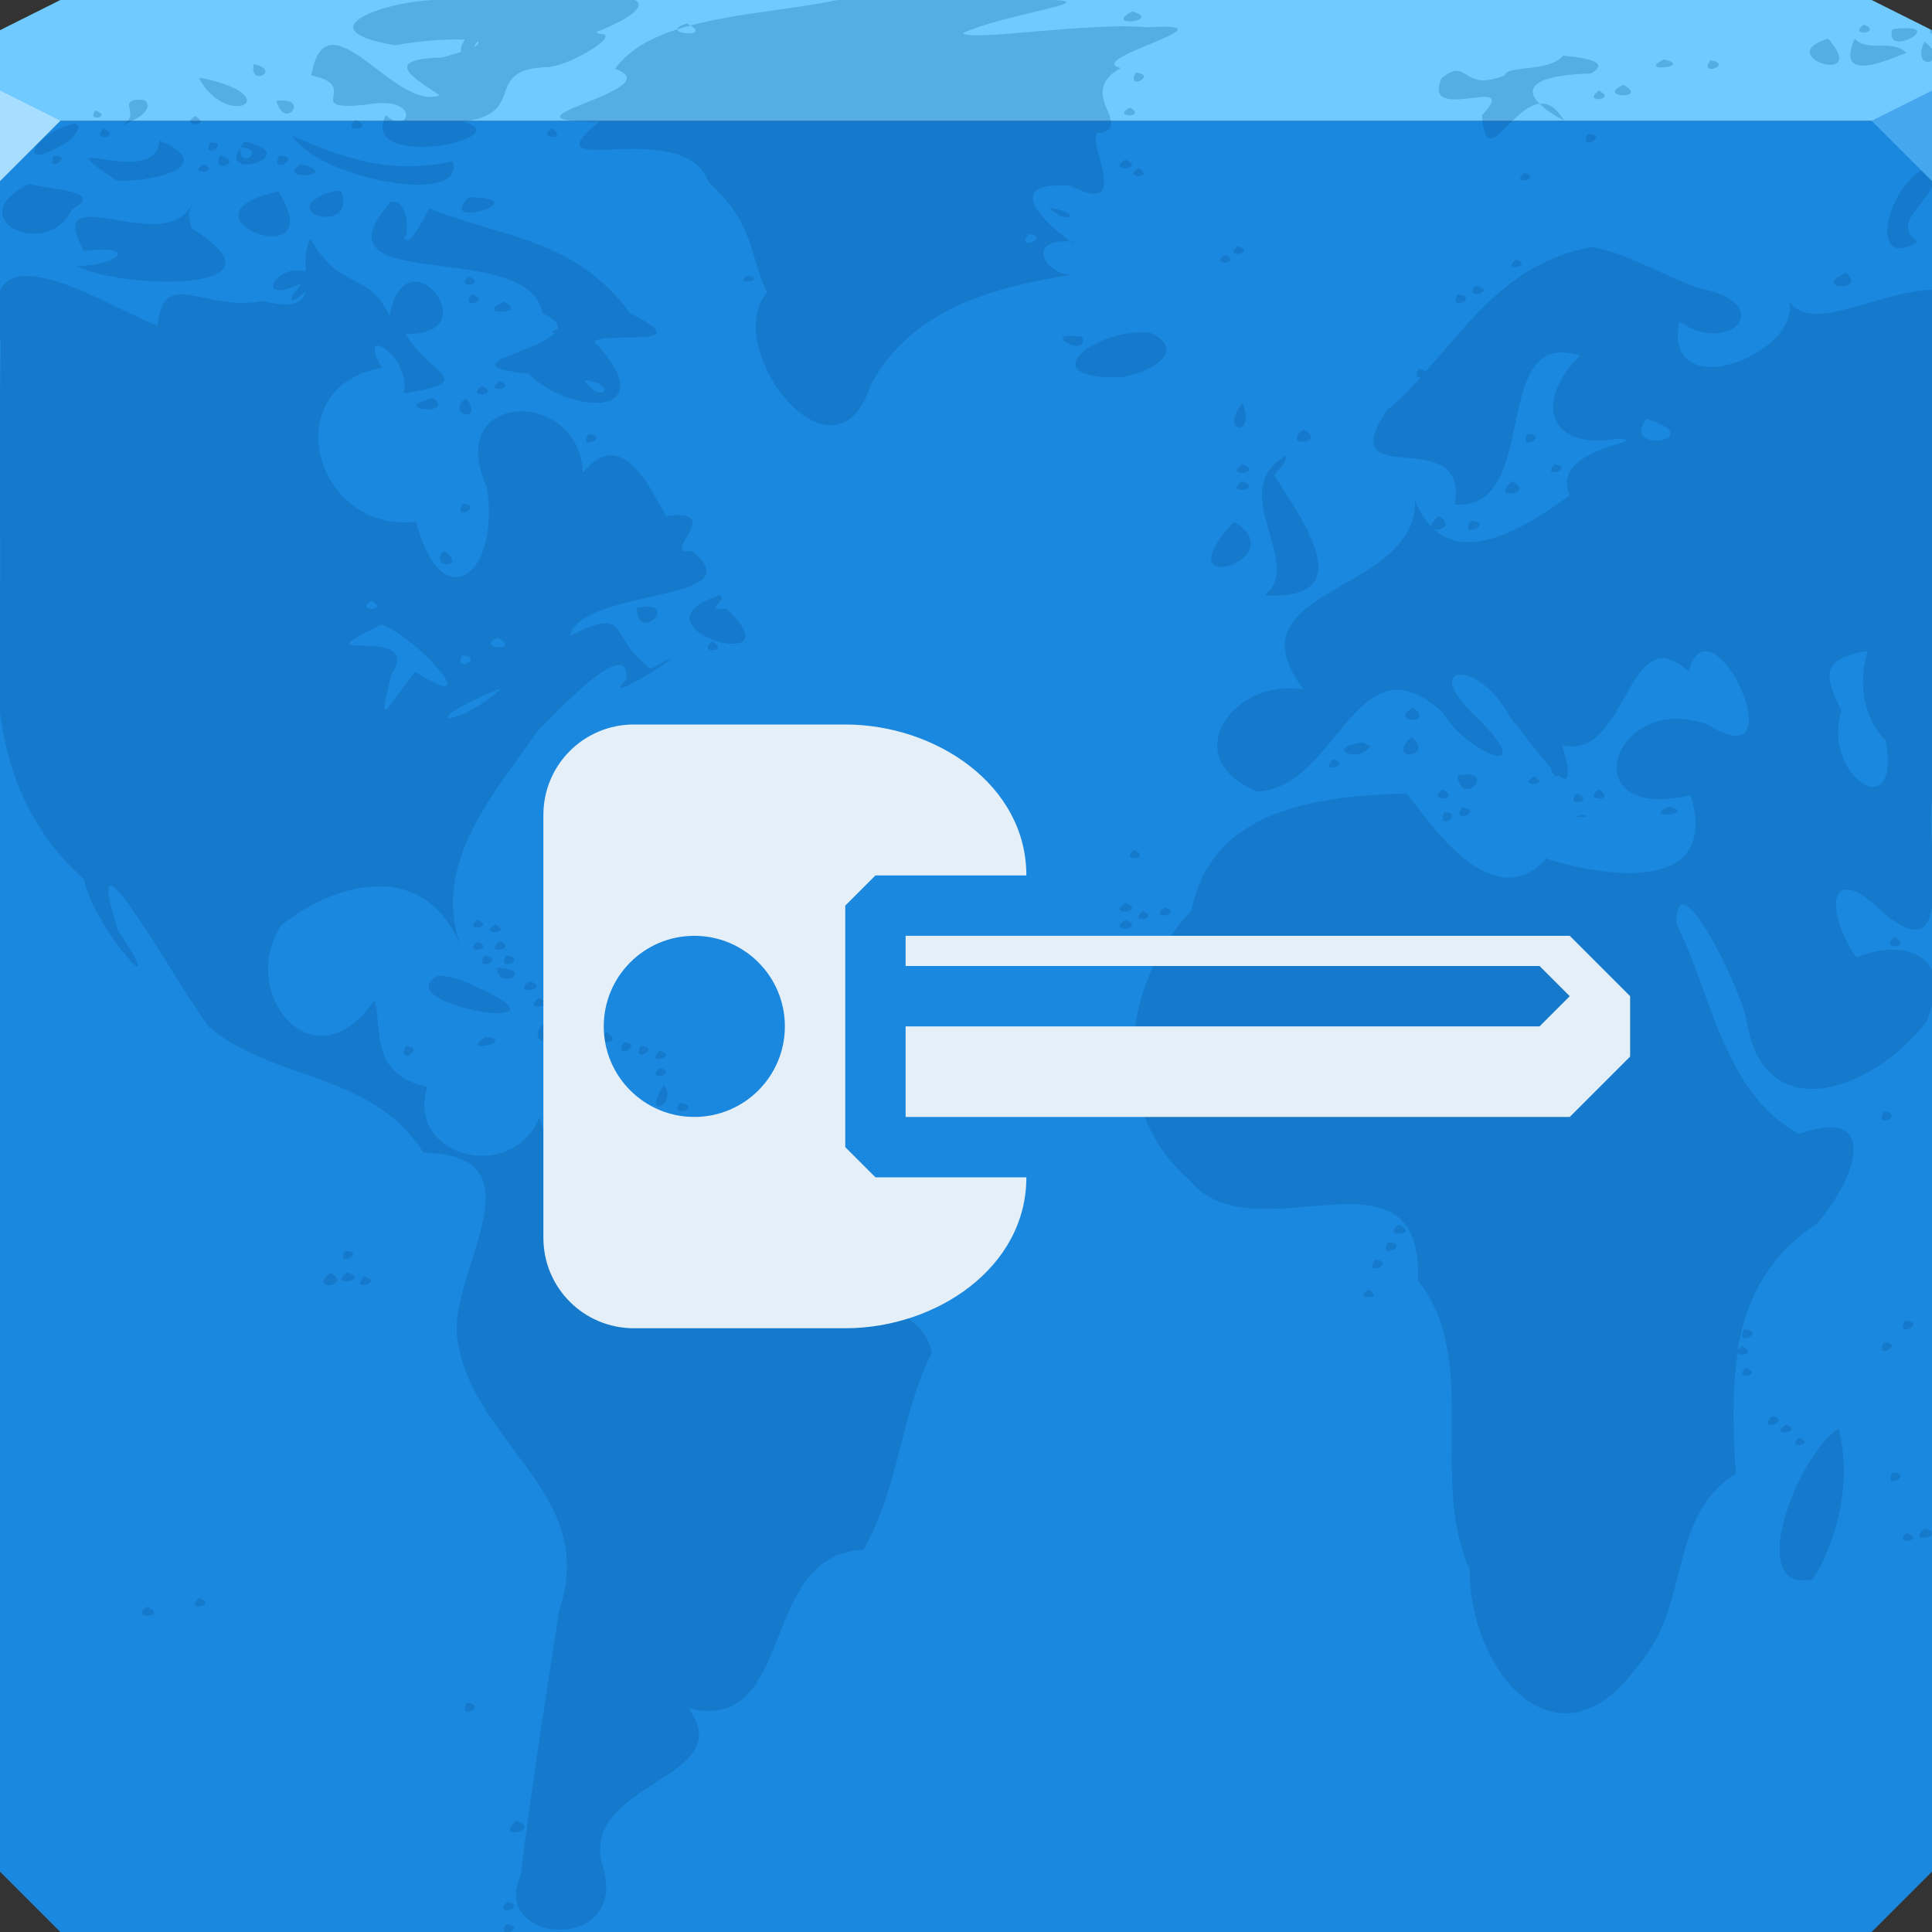 <?xml version="1.0" encoding="UTF-8" standalone="no"?>
<!-- Created with Inkscape (http://www.inkscape.org/) -->

<svg
   xmlns:dc="http://purl.org/dc/elements/1.1/"
   xmlns:cc="http://creativecommons.org/ns#"
   xmlns:rdf="http://www.w3.org/1999/02/22-rdf-syntax-ns#"
   xmlns:svg="http://www.w3.org/2000/svg"
   xmlns="http://www.w3.org/2000/svg"
   xmlns:sodipodi="http://sodipodi.sourceforge.net/DTD/sodipodi-0.dtd"
   xmlns:inkscape="http://www.inkscape.org/namespaces/inkscape"
   width="64"
   height="64"
   id="svg13094"
   version="1.1"
   inkscape:version="0.91+devel r"
   sodipodi:docname="credentials-preferences.svg">
  <rect width="100%" height="100%" fill="#333333" stroke="none"/>
  <sodipodi:namedview
     id="base"
     pagecolor="#ffffff"
     bordercolor="#666666"
     borderopacity="1.0"
     inkscape:pageopacity="0"
     inkscape:pageshadow="2"
     inkscape:zoom="11.313709"
     inkscape:cx="39.394483"
     inkscape:cy="32.068156"
     inkscape:document-units="px"
     inkscape:current-layer="svg13094"
     showgrid="true"
     inkscape:snap-bbox="true"
     inkscape:bbox-paths="true"
     inkscape:bbox-nodes="true"
     inkscape:snap-bbox-edge-midpoints="true"
     inkscape:snap-bbox-midpoints="true"
     inkscape:object-paths="true"
     inkscape:snap-intersection-paths="true"
     inkscape:object-nodes="true"
     inkscape:snap-smooth-nodes="true"
     inkscape:snap-midpoints="true"
     inkscape:snap-object-midpoints="true"
     inkscape:snap-center="true"
     showguides="true"
     inkscape:guide-bbox="true"
     inkscape:window-width="1920"
     inkscape:window-height="1023"
     inkscape:window-x="-10"
     inkscape:window-y="35"
     inkscape:window-maximized="1"
     inkscape:snap-global="true"
     fit-margin-top="0"
     fit-margin-left="0"
     fit-margin-right="0"
     fit-margin-bottom="0"
     showborder="true"
     inkscape:showpageshadow="false"
     inkscape:snap-page="true">
    <inkscape:grid
       type="xygrid"
       id="grid3075"
       empspacing="5"
       visible="true"
       enabled="true"
       snapvisiblegridlinesonly="true"
       originx="0px"
       originy="18px" />
  </sodipodi:namedview>
  <defs
     id="defs13096" />
  <path
     inkscape:connector-curvature="0"
     style="color:#000000;fill:#1b88df;fill-opacity:1;fill-rule:nonzero;stroke:none;stroke-width:2.286;marker:none;visibility:visible;display:inline;overflow:visible;enable-background:accumulate"
     d="M 0,4 0,34 0,62 2,64 32,64 62,64 64,62 64,34 64,4 32,4 0,4 z"
     id="path3443" />
  <path
     inkscape:connector-curvature="0"
     style="color:#000000;fill:#71caff;fill-opacity:1;fill-rule:nonzero;stroke:none;stroke-width:2.286;marker:none;visibility:visible;display:inline;overflow:visible;enable-background:accumulate"
     d="M 2,0 0,1 0,4 32,4 64,4 64,1 62,0 32,0 2,0 z"
     id="path3447" />
  <path
     inkscape:connector-curvature="0"
     style="fill:#005090;fill-opacity:0.24"
     d="m 14.344,0 c -1.643,0.067 -4.287,0.993 -1.25,1.5 0.626,-0.127 1.703,-0.218 2.312,-0.188 -0.117,0.159 -0.169,0.321 -0.125,0.406 -0.184,0.057 -0.361,0.115 -0.656,0.188 -2.003,0.056 -0.926,0.673 -0.062,1.25 -1.467,0.568 -3.76,-3.483 -4.25,-0.656 1.713,0.355 -0.37,1.196 1.812,0.969 1.897,-0.349 1.424,1.086 0.656,0.344 -0.935,1.886 4.546,0.774 2.562,0.219 C 17.554,3.755 15.896,2.279 18.188,2.219 18.956,2.143 20.662,1.092 19.844,1.125 19.835,1.11 19.796,1.079 19.75,1.062 20.985,0.58 21.387,0.175 21.031,0 l -1.562,0 -5.125,0 z M 27.75,0 c -1.455,0.309 -3.322,0.428 -4.875,0.844 0.554,0.344 -0.438,0.311 -0.438,0.125 -0.873,0.281 -1.616,0.684 -2.062,1.312 1.977,0.686 -4.45,1.757 -0.531,1.75 -2.457,2.035 2.807,-0.261 3.625,2 1.544,1.395 1.343,2.429 1.938,3.656 -1.566,1.838 2.246,6.758 3.438,3.062 C 30.205,10.258 32.821,9.52 35.562,9.094 34.695,9.173 33.879,7.897 35.469,8 34.945,7.642 32.928,5.99 35.469,6.156 37.744,7.322 35.68,4.215 36.5,4.406 37.491,4.104 35.651,3.076 37.125,2.25 35.822,1.957 41.153,0.704 38,0.906 36.208,0.714 32.065,1.391 31.906,1.094 33.202,0.488 36.537,0.055 34.875,0 L 33.844,0 32,0 27.75,0 z m 7.719,8 c 0.129,0.088 0.207,0.121 0.062,0 -0.025,-0.002 -0.039,0.002 -0.062,0 z M 22.438,0.969 C 22.579,0.923 22.727,0.883 22.875,0.844 22.834,0.818 22.809,0.811 22.75,0.781 22.514,0.851 22.438,0.915 22.438,0.969 z M 37.5,0.375 c -1,0.557 1.055,0.321 0,0 z m 24.25,0.438 c -0.59,0.412 0.648,0.288 0,0 z m 1.5,0.125 C 63.122,0.932 62.937,0.931 62.688,0.969 62.408,1.881 64.149,0.977 63.25,0.938 z m 0.688,0.031 C 63.919,1.128 63.973,1.132 64,1.094 64.017,1.07 64.017,1.028 64,1 L 63.938,0.969 z m -3.375,0.312 c -1.921,0.57 1.418,1.628 0,0 z m 0.875,0 C 60.767,2.813 62.609,1.953 63.156,1.75 62.639,1.262 61.895,1.759 61.438,1.281 z M 15.812,1.375 c 0.091,0.039 0.029,0.109 -0.125,0.188 0.038,-0.04 0.082,-0.136 0.125,-0.188 z m 47.938,0 C 63.459,2.009 63.84,2.147 64,2 L 64,1.625 C 63.949,1.546 63.865,1.471 63.75,1.375 z M 51.781,1.844 C 51.293,2.412 49.919,2.144 49.844,2.5 48.385,3.079 48.662,1.846 47.75,2.594 47.074,4.159 50.447,2.389 49.094,3.812 49.2,5.714 50.052,3.535 51,3.438 50.322,2.771 51.26,2.466 52.688,2.438 53.527,1.984 52.082,1.879 51.781,1.844 z M 51,3.438 C 51.172,3.607 51.41,3.777 51.812,4 51.539,3.527 51.273,3.409 51,3.438 z m 4.125,-1.469 c -0.954,0.445 1.017,0.249 0,0 z M 56.656,2 c -0.41,0.583 0.809,0.11 0,0 z M 8.406,2.125 c -0.169,0.774 0.95,0.208 0,0 z M 37.625,2.406 c -0.344,0.638 0.743,0.072 0,0 z M 6.594,2.594 c 0.893,1.657 2.844,0.696 0.406,0.062 C 6.866,2.642 6.733,2.565 6.594,2.594 z M 53.781,2.812 c -0.963,0.425 0.88,0.495 0,0 z M 52.969,3 c -0.613,0.426 0.634,0.334 0,0 z M 4.469,3.312 c -0.519,0.089 0.258,0.563 -0.531,0.875 0.253,-0.06 1.291,-0.517 0.844,-0.875 -0.136,-0.004 -0.238,-0.013 -0.312,0 z m 4.688,0.031 c 0.27,1.019 1.161,-0.163 0,0 z M 37.438,3.562 c -0.668,0.325 0.583,0.369 0,0 z M 3.156,3.656 c -0.296,0.426 0.59,0.205 0,0 z m 3.312,0.188 c -0.599,0.347 0.598,0.378 0,0 z m 5.312,0.125 c -0.533,0.472 0.701,0.299 0,0 z m -9.312,0.125 C 1.026,4.406 0.464,5.827 2.25,4.688 2.359,4.648 2.82,4.123 2.469,4.094 z M 3.438,4.25 c -0.493,0.449 0.646,0.325 0,0 z m 14.844,0 c -0.57,0.364 0.596,0.414 0,0 z m 34.312,0.188 c -0.32,0.65 0.753,0.023 0,0 z M 9.688,4.5 C 10.565,5.929 15.461,6.857 15,5.344 12.935,5.786 11.465,5.269 9.688,4.5 z m -4.406,0.156 c -0.122,1.688 -4.061,-0.432 -1.438,1.312 0.898,0.124 3.579,-0.415 1.438,-1.312 z m 2.812,0.031 c -0.055,0.065 -0.088,0.132 -0.125,0.188 0.91,0.092 -0.087,0.786 0,0 -0.793,1.181 2.185,0.25 0.125,-0.188 z m -1.125,0.031 c -0.353,0.611 0.736,0.008 0,0 z m -5.188,0.438 c -0.292,0.636 0.717,0.002 0,0 z m 5.5,0 c -0.268,0.693 0.839,0.152 0,0 z m 1.969,0 c -0.351,0.695 0.832,0.012 0,0 z m 28.031,0.125 c -0.683,0.421 0.745,0.362 0,0 z M 6.75,5.438 c -0.624,0.374 0.626,0.3 0,0 z m 3.219,0 c -0.914,0.587 1.432,0.384 0,0 z M 64,5.469 C 62.519,5.93 61.797,9.085 63.531,8 62.703,7.44 63.687,6.861 64,6.188 L 64,5.469 z M 37.719,5.562 c -0.583,0.362 0.584,0.371 0,0 z M 50.5,5.719 c -0.528,0.443 0.637,0.238 0,0 z M 0.969,6.094 C -1.401,7.235 1.589,8.676 2.375,6.938 3.572,6.288 1.535,6.28 0.969,6.094 z m 10.125,0.219 C 8.86,6.98 11.83,7.869 11.312,6.344 L 11.125,6.312 l -0.031,0 z M 9.219,6.344 c -3.745,0.791 1.843,2.9 0,0 z m -2.781,0.188 C 5.837,8.794 1.329,5.683 2.781,8.312 c 1.869,-0.219 1.124,0.49 -0.25,0.5 1.393,0.753 7.395,0.951 3.812,-1.25 l -0.094,-0.469 0.188,-0.562 z m 9.094,0 c -1.164,1.147 2.377,0.021 0,0 z M 12.938,6.688 c -2.782,3.163 4.572,1.149 5.031,3.688 0.415,0.193 0.558,0.366 0.5,0.531 -0.248,0.082 -0.205,0.107 -0.094,0.125 -0.578,0.645 -3.553,1.072 -0.875,1.344 1.471,1.443 4.542,1.43 2.188,-1.062 0.386,-0.339 3.569,0.253 1.188,-0.938 C 19.019,7.893 16.759,7.904 14.219,6.906 13.942,7.411 13.724,7.817 13.562,7.938 13.553,7.933 13.542,7.942 13.531,7.938 13.437,7.991 13.38,7.928 13.344,7.719 13.325,7.608 13.282,7.452 13.281,7.25 13.293,7.464 13.325,7.622 13.344,7.719 13.475,8.399 13.706,6.546 12.938,6.688 z M 34.75,6.875 c 0.649,0.639 1.176,0.194 0,0 z M 34.094,7.75 c 0.719,0.14 -0.527,0.572 0,0 z M 10.281,7.906 C 10.103,8.252 10.107,8.635 10.125,9 9.067,8.705 8.401,10.165 10,9.375 9.337,10.168 9.774,10.002 10.125,9.656 10.039,10.029 9.726,10.213 8.688,9.969 6.788,10.346 5.398,8.807 5.219,10.781 3.957,10.343 0.666,8.192 0,9.625 l 0,1.562 c 0.015,0.067 0.013,0.117 0.031,0.188 -0.042,1.489 -0.035,2.978 -0.031,4.469 0.004,1.49 0.012,2.979 0,4.469 l 0,3.281 c 0.254,2.055 1.061,4.012 2.781,5.531 0.299,1.619 3.037,4.565 1.125,1.688 -1.367,-4.299 2.087,2.06 3.031,3.219 2.167,1.803 5.402,1.485 7.094,4.156 3.926,0.051 1.001,3.719 1.094,5.969 0.377,3.653 4.726,5.226 3.406,9.156 -0.46,2.966 -0.931,5.9 -1.281,8.812 -1.066,2.329 3.712,2.607 2.688,-0.406 -0.658,-2.697 4.577,-2.789 2.875,-5.125 3.586,0.862 2.284,-5.12 5.781,-5.25 1.18,-1.971 1.262,-4.618 2.281,-6.531 -0.551,-2.415 -4.853,-1.514 -5.094,-2.312 0.352,-0.946 -1.471,1.219 -0.281,-0.531 -0.141,-2.618 -3.359,-3.301 -5.344,-4.625 -0.983,-0.036 -1.494,0.369 -1.812,0.375 C 18.31,37.643 18.248,37.565 18.125,37.5 c -0.004,0.041 0.001,0.059 0,0.094 C 18.034,37.494 17.952,37.32 17.875,37 c -0.938,2.259 -4.444,1.299 -3.719,-1 -1.925,-0.416 -1.467,-1.879 -1.75,-2.875 -1.962,2.924 -4.564,-0.201 -3.094,-2.469 1.918,-1.514 4.784,-2.175 5.969,0.719 -1.066,-2.778 1.225,-5.253 2.5,-7.125 0.707,-0.71 3.079,-3.262 2.969,-1.75 -1.166,1.149 3.042,-1.595 0.812,-0.344 -1.474,-1.07 -0.635,-2.124 -2.688,-1.094 0.439,-1.612 6.248,-1.089 4.031,-2.812 -1.089,0.191 1.185,-1.444 -0.844,-1.156 -0.553,-0.989 -1.474,-2.997 -2.75,-1.438 -0.125,-2.841 -4.642,-2.717 -3.188,0.469 0.471,2.901 -1.474,4.416 -2.344,1.156 -3.378,0.385 -4.666,-4.481 -1.125,-5.094 -0.898,-1.527 0.988,-0.398 0.719,0.844 2.526,-0.391 0.878,-0.589 0.062,-1.969 2.836,0.081 -0.014,-3.499 -0.531,-0.594 -0.685,-1.508 -1.62,-0.788 -2.625,-2.562 z M 41,8.156 c -0.538,0.455 0.69,0.221 0,0 z M 52.719,8.188 c -2.682,0.486 -3.988,2.44 -5.5,4.125 C 47.194,12.274 47.145,12.232 47,12.219 c -0.152,0.249 -0.052,0.307 0.062,0.281 -0.36,0.391 -0.712,0.762 -1.125,1.094 -1.859,2.805 2.752,0.335 2.25,3.125 2.94,0.175 1.078,-5.896 4.156,-4.938 -1.542,1.502 -1.09,3.166 1.281,2.75 1.189,0.102 -2.328,0.284 -1.625,1.875 -1.022,0.754 -3.231,2.3 -4.5,1.125 -0.239,-0.221 -0.468,-0.53 -0.625,-0.969 0.105,3.139 -6.297,2.862 -3.688,6.281 -2.351,-0.415 -4.238,2.294 -1.531,3.375 2.649,-0.086 3.281,-5.241 6.125,-2.625 0.812,1.387 3.208,2.278 1.25,0.281 C 46.88,21.93 49.004,21.81 50,23.719 c 0.43,0.551 0.997,1.311 1.406,1.75 -0.013,0.009 -0.017,0.02 -0.031,0.031 0.114,0.23 0.199,0.251 0.25,0.188 0.318,0.261 0.459,0.103 0.125,-1 2.189,0.53 2.14,-4.337 4.188,-2.438 0.732,-2.702 3.702,3.684 0.625,1.75 -3.133,-1.144 -4.57,3.28 -0.562,2.344 1.008,3.311 -2.901,2.706 -4.781,2.094 -1.8,2.012 -3.939,-1.319 -4.625,-2.156 -2.871,0.087 -6.459,0.473 -7.125,3.875 -2.328,2.456 -2.8,6.578 -0.062,8.938 2.109,2.621 7.742,-1.542 7.562,3.312 2.087,2.669 0.338,6.523 1.719,9.594 -0.048,3.247 2.861,6.912 5.562,3.188 1.808,-2.052 0.944,-4.889 3.25,-6.375 -0.09,-1.376 -0.13,-2.735 0.062,-4 0.062,0.138 0.632,0.032 0.156,-0.219 -0.077,0.053 -0.13,0.087 -0.156,0.125 0.265,-1.625 0.961,-3.077 2.625,-4.188 1.237,-1.382 2.193,-3.955 -0.594,-2.969 -2.522,-1.38 -2.869,-4.61 -4.062,-6.969 2.84e-4,-2.239 2.122,2.15 2.312,3.156 0.576,3.79 4.308,2.294 5.969,0.094 C 63.908,33.649 63.949,33.484 64,33.312 l 0,-1.188 c -0.364,-0.721 -1.446,-0.86 -2.5,-0.406 -1.026,-1.443 -1.024,-3.371 0.938,-1.438 1.071,0.874 1.438,0.538 1.562,-0.219 l 0,-2.031 c -0.035,-0.577 -0.054,-1.131 0,-1.5 L 64,9.594 C 62.19,9.667 60.03,11.053 59.281,10 c 0.318,1.758 -4.194,3.486 -3.656,0.656 1.762,1.171 3.211,-0.623 0.719,-1.094 -1.298,-0.437 -2.502,-1.218 -3.625,-1.375 z M 47.5,17.531 c 0.208,0.07 0.669,-0.123 0.156,-0.438 -0.306,0.256 -0.281,0.396 -0.156,0.438 z M 40.594,8.438 c -0.592,0.35 0.567,0.345 0,0 z m 9.625,0.156 c -0.528,0.443 0.637,0.238 0,0 z m 10.938,0.438 c -1.237,0.545 0.73,0.662 0,0 z M 24.75,9.125 c -0.507,0.34 0.707,0.185 0,0 z m -9.219,0.031 c -0.519,0.454 0.649,0.266 0,0 z M 48.875,9.469 c -0.424,0.519 0.788,0.172 0,0 z M 15.625,9.75 c -0.429,0.575 0.709,0.154 0,0 z m 32.656,0 c -0.344,0.61 0.783,0.098 0,0 z M 16.688,10 c -1.064,0.484 0.897,0.398 0,0 z m 20.781,1.031 c -1.531,0.169 -3.038,1.501 -0.438,1.469 0.684,-0.005 2.5,-0.785 1.094,-1.469 -0.207,-0.031 -0.438,-0.024 -0.656,0 z m -2.062,0.094 c -0.712,0.019 0.67,0.722 0.438,0.031 -0.198,-0.032 -0.336,-0.034 -0.438,-0.031 z m -16.062,1.469 c 1.187,0.131 0.58,0.846 0,0 z m -2.812,0.031 c -0.562,0.463 0.692,0.221 0,0 z m -0.562,0.156 c -0.613,0.426 0.634,0.334 0,0 z m -1.625,0.406 c -1.591,0.381 0.825,0.599 0,0 z m 1.094,0 c -0.737,0.567 0.655,0.859 0,0 z m 25.719,0.156 c -0.804,1.012 0.475,1.165 0,0 z m 13.375,0.531 c 2.185,0.659 -0.869,1.222 0,0 z M 43.188,14.219 c -0.811,0.625 0.817,0.479 0,0 z M 19.5,14.375 c -0.406,0.602 0.761,0.094 0,0 z m 31.094,0 c -0.321,0.638 0.765,0.023 0,0 z m -8,0.719 c -2.036,1.165 0.68,3.628 -0.719,4.625 3.301,0.213 1.211,-2.578 0.344,-3.969 0.109,-0.223 0.419,-0.368 0.375,-0.656 z m -1.438,0.281 c -0.677,0.464 0.742,0.308 0,0 z m 10.344,0 c -0.496,0.518 0.693,0.16 0,0 z m -10.344,0.562 c -0.677,0.464 0.742,0.308 0,0 z m 8.938,0 c -0.82,0.667 0.832,0.434 0,0 z m -34.781,0.75 c -0.32,0.65 0.753,0.023 0,0 z M 48.75,17.25 c -0.534,0.637 0.817,0.097 0,0 z m -7.875,0.031 c -2.462,2.657 2.072,1.23 0,0 z M 14.688,18.25 c -0.526,0.636 0.882,0.542 0,0 z m 9.156,1.469 c -3.276,1.047 2.73,2.789 0.219,0.438 -0.837,0.118 0.09,-0.279 -0.219,-0.438 z m -11.531,0.188 c 0.615,0.347 -0.609,0.342 0,0 z m 9.219,0.188 c -0.106,-0.014 -0.245,-0.002 -0.438,0.031 0.009,1.103 1.178,0.066 0.438,-0.031 z m -8.875,0.594 c 1.278,0.523 3.496,3.089 1.094,1.562 -0.881,1.097 -1.302,2.112 -0.781,0.094 1.128,-1.768 -3.372,-0.228 -0.312,-1.656 z M 16.5,21.125 c 0.821,0.496 -0.84,0.342 0,0 z m 7.094,0.125 c -0.558,0.416 0.642,0.365 0,0 z M 61.875,21.562 c -0.41,1.242 0.009,2.442 0.594,2.969 0.512,2.924 -2.139,1.142 -1.469,-1 -0.613,-1.218 -0.638,-1.721 0.875,-1.969 z m -46.562,0.156 c 0.768,0.063 -0.313,0.61 0,0 z m 1.281,1.094 c -1.259,1.189 -2.947,1.316 -0.562,0.219 l 0.562,-0.219 z m 30.219,0.625 c -0.888,0.5 0.755,0.592 0,0 z M 46.75,24.406 c -0.899,0.878 0.847,0.676 0,0 z m -1.594,0.188 c -1.363,0.164 -0.162,0.731 0.25,0.125 l -0.25,-0.125 z m -1,0.562 c -0.496,0.518 0.693,0.16 0,0 z m 4.531,0.5 c -0.1,-0.014 -0.229,0.003 -0.406,0.031 0.107,0.999 1.105,0.063 0.406,-0.031 z m 2.125,0.062 c -0.624,0.374 0.627,0.3 0,0 z m -3.031,0.438 c -0.576,0.45 0.684,0.339 0,0 z m 5.188,0 c -0.6,0.39 0.62,0.415 0,0 z m -0.719,0.125 c -0.506,0.445 0.655,0.323 0,0 z m 3.031,0.438 c -0.954,0.445 1.017,0.249 0,0 z M 48.438,26.75 c -0.406,0.602 0.761,0.094 0,0 z m -0.594,0.156 c -0.296,0.685 0.72,0.024 0,0 z M 52.375,27 c -0.529,0.137 0.597,0.042 0,0 z m -31.812,1.031 c -0.528,0.443 0.637,0.238 0,0 z m 17,0.125 c -0.505,0.451 0.638,0.276 0,0 z m -0.281,1.75 c -0.677,0.463 0.742,0.308 0,0 z m 1.281,0.156 c -0.564,0.496 0.702,0.178 0,0 z m -0.719,0.125 c -0.528,0.443 0.637,0.238 0,0 z M 15.812,30.469 c -0.524,0.421 0.634,0.265 0,0 z m 21.469,0 c -0.683,0.421 0.745,0.362 0,0 z m -20.875,0.156 c -0.624,0.374 0.626,0.3 0,0 z M 62.75,31.031 c -0.533,0.433 0.669,0.407 0,0 z M 15.812,31.188 c -0.519,0.454 0.649,0.266 0,0 z m 0.719,0 c -0.548,0.496 0.705,0.217 0,0 z m -0.5,0.469 c -0.32,0.586 0.756,0.094 0,0 z m 0.719,0 c -0.323,0.62 0.806,0.042 0,0 z m -0.281,0.406 c 0.031,0.798 1.313,0.036 0,0 z m -1.938,0.25 c -1.879,0.971 4.965,2.055 1.25,0.375 -0.397,-0.186 -0.806,-0.353 -1.25,-0.375 z M 17.562,32.5 c -0.737,0.459 0.746,0.323 0,0 z m 0.562,0.156 c -0.497,0.416 0.638,0.231 0,0 z m -0.281,0.406 c -0.594,0.476 0.709,0.269 0,0 z m 0.094,0.906 c -0.952,1.306 3.647,-0.073 0,0 z m 2.156,0.219 c -0.797,0.346 0.735,0.529 0,0 z m -4,0.156 c -0.966,0.62 1.088,0.134 0,0 z m 4.562,0.188 c -0.36,0.658 0.73,0.032 0,0 z m -7.219,0.125 c -0.296,0.685 0.72,0.024 0,0 z m 7.781,0 c -0.292,0.636 0.717,0.002 0,0 z m 0.625,0.156 c -0.496,0.518 0.693,0.16 0,0 z m 12.844,0.281 c -0.596,0.435 0.653,0.26 0,0 z m 0.844,0.125 c -0.513,0.44 0.628,0.251 0,0 z M 21.844,35.375 c -0.496,0.518 0.693,0.16 0,0 z m 13.125,0.438 c -0.558,0.418 0.668,0.282 0,0 z m 0.562,0 c -0.49,0.428 0.649,0.263 0,0 z M 22,35.938 c -0.786,1.186 0.469,0.669 0,0 z m 0.531,0.594 c -0.414,0.528 0.811,0.172 0,0 z M 19.375,36.688 c -0.418,0.646 0.739,0.053 0,0 z m 0.562,0.125 c -0.419,0.59 0.792,0.194 0,0 z m 42.469,0 c -0.357,0.647 0.733,0.103 0,0 z M 21.625,36.969 c -0.351,0.695 0.833,0.012 0,0 z m 0.5,0.438 c -0.497,0.518 0.693,0.16 0,0 z m 24.219,3.156 c -0.659,0.452 0.748,0.366 0,0 z m -0.375,0.594 c -0.323,0.62 0.806,0.042 0,0 z M 11.438,41.438 c -0.353,0.611 0.736,0.008 0,0 z m 34.125,0.281 c -0.435,0.615 0.72,0.108 0,0 z m -34.625,0.438 c -0.819,0.667 0.832,0.434 0,0 z m 0.562,0 c -0.711,0.507 0.834,0.253 0,0 z m 0.562,0.125 c -0.535,0.525 0.71,0.212 0,0 z m 33.281,0.438 c -0.607,0.336 0.577,0.348 0,0 z m 17.75,1.031 c -0.313,0.643 0.786,0.027 0,0 z m -5.312,0.281 c -0.339,0.622 0.747,0.093 0,0 z m 4.625,0.438 c -0.33,0.633 0.73,0.03 0,0 z m -4.562,0.844 c -0.528,0.443 0.637,0.238 0,0 z m 0.844,1.594 c -0.496,0.598 0.719,0.133 0,0 z m 0.469,0.281 c -0.596,0.435 0.653,0.26 0,0 z m 1.75,0.125 c -1.435,0.976 -3.119,5.51 -0.844,5 0.878,-1.464 1.269,-3.327 0.844,-5 z m -1.312,0.312 c -0.504,0.403 0.605,0.237 0,0 z m 3.094,1.156 c -0.33,0.633 0.73,0.03 0,0 z M 63.75,50.625 c -0.475,0.419 0.213,0.353 0.25,0.188 0.012,-0.055 -0.052,-0.126 -0.25,-0.188 z m -0.562,0.156 c -0.588,0.363 0.645,0.322 0,0 z M 6.594,52.938 c -0.531,0.492 0.698,0.215 0,0 z m -1.719,0.281 c -0.659,0.452 0.748,0.366 0,0 z m 10.594,3.188 c -0.339,0.622 0.747,0.093 0,0 z m 1.625,3.906 c -0.75,0.722 0.919,0.273 0,0 z M 16.812,63 c -0.531,0.492 0.698,0.215 0,0 z M 16.75,63.75 c -0.087,0.154 -0.077,0.22 -0.031,0.25 l 0.188,0 C 17.05,63.924 17.149,63.756 16.75,63.75 z"
     id="path3428" />
  <path
     style="fill:#a7deff;fill-opacity:1;fill-rule:nonzero"
     d="M 0,3 0,6 2,4 Z"
     id="path4298"
     inkscape:connector-curvature="0"
     sodipodi:nodetypes="cccc" />
  <path
     d="M 64,6 62,4 64,3 z"
     id="path3028"
     style="fill:#45a8ee;fill-opacity:1"
     inkscape:connector-curvature="0" />
  <g
     id="g3043"
     inkscape:export-filename="folder.png"
     inkscape:export-xdpi="90"
     inkscape:export-ydpi="90"
     transform="translate(-0.625,0.082)" />
  <g
     id="scalable"
     transform="matrix(1.039,0,0,1.039,1214.722,1878.812)"
     inkscape:label="#g3701"
     style="fill:#ffffff" />
  <path
     style="color:#000000;fill:#e5eff7;fill-opacity:1;fill-rule:nonzero;stroke:none;stroke-width:1;marker:none;visibility:visible;display:inline;overflow:visible;enable-background:accumulate"
     d="m 21,24 c -1.662,0 -3,1.338 -3,3 l 0,14 c 0,1.662 1.338,3 3,3 l 7,0 c 3,0 6,-2 6,-5 l -5,0 -1,-1 0,-8 1,-1 5,0 c 0,-3 -3,-5 -6,-5 z m 2,7 c 1.657,0 3,1.343 3,3 0,1.657 -1.343,3 -3,3 -1.657,0 -3,-1.343 -3,-3 0,-1.657 1.343,-3 3,-3 z m 7,0 0,1 21,0 1,1 -1,1 -21,0 0,3 22,0 2,-2 0,-2 -2,-2 z"
     id="path4247"
     inkscape:connector-curvature="0"
     sodipodi:nodetypes="sssssccccccssssssscccccccccccc" />
</svg>
